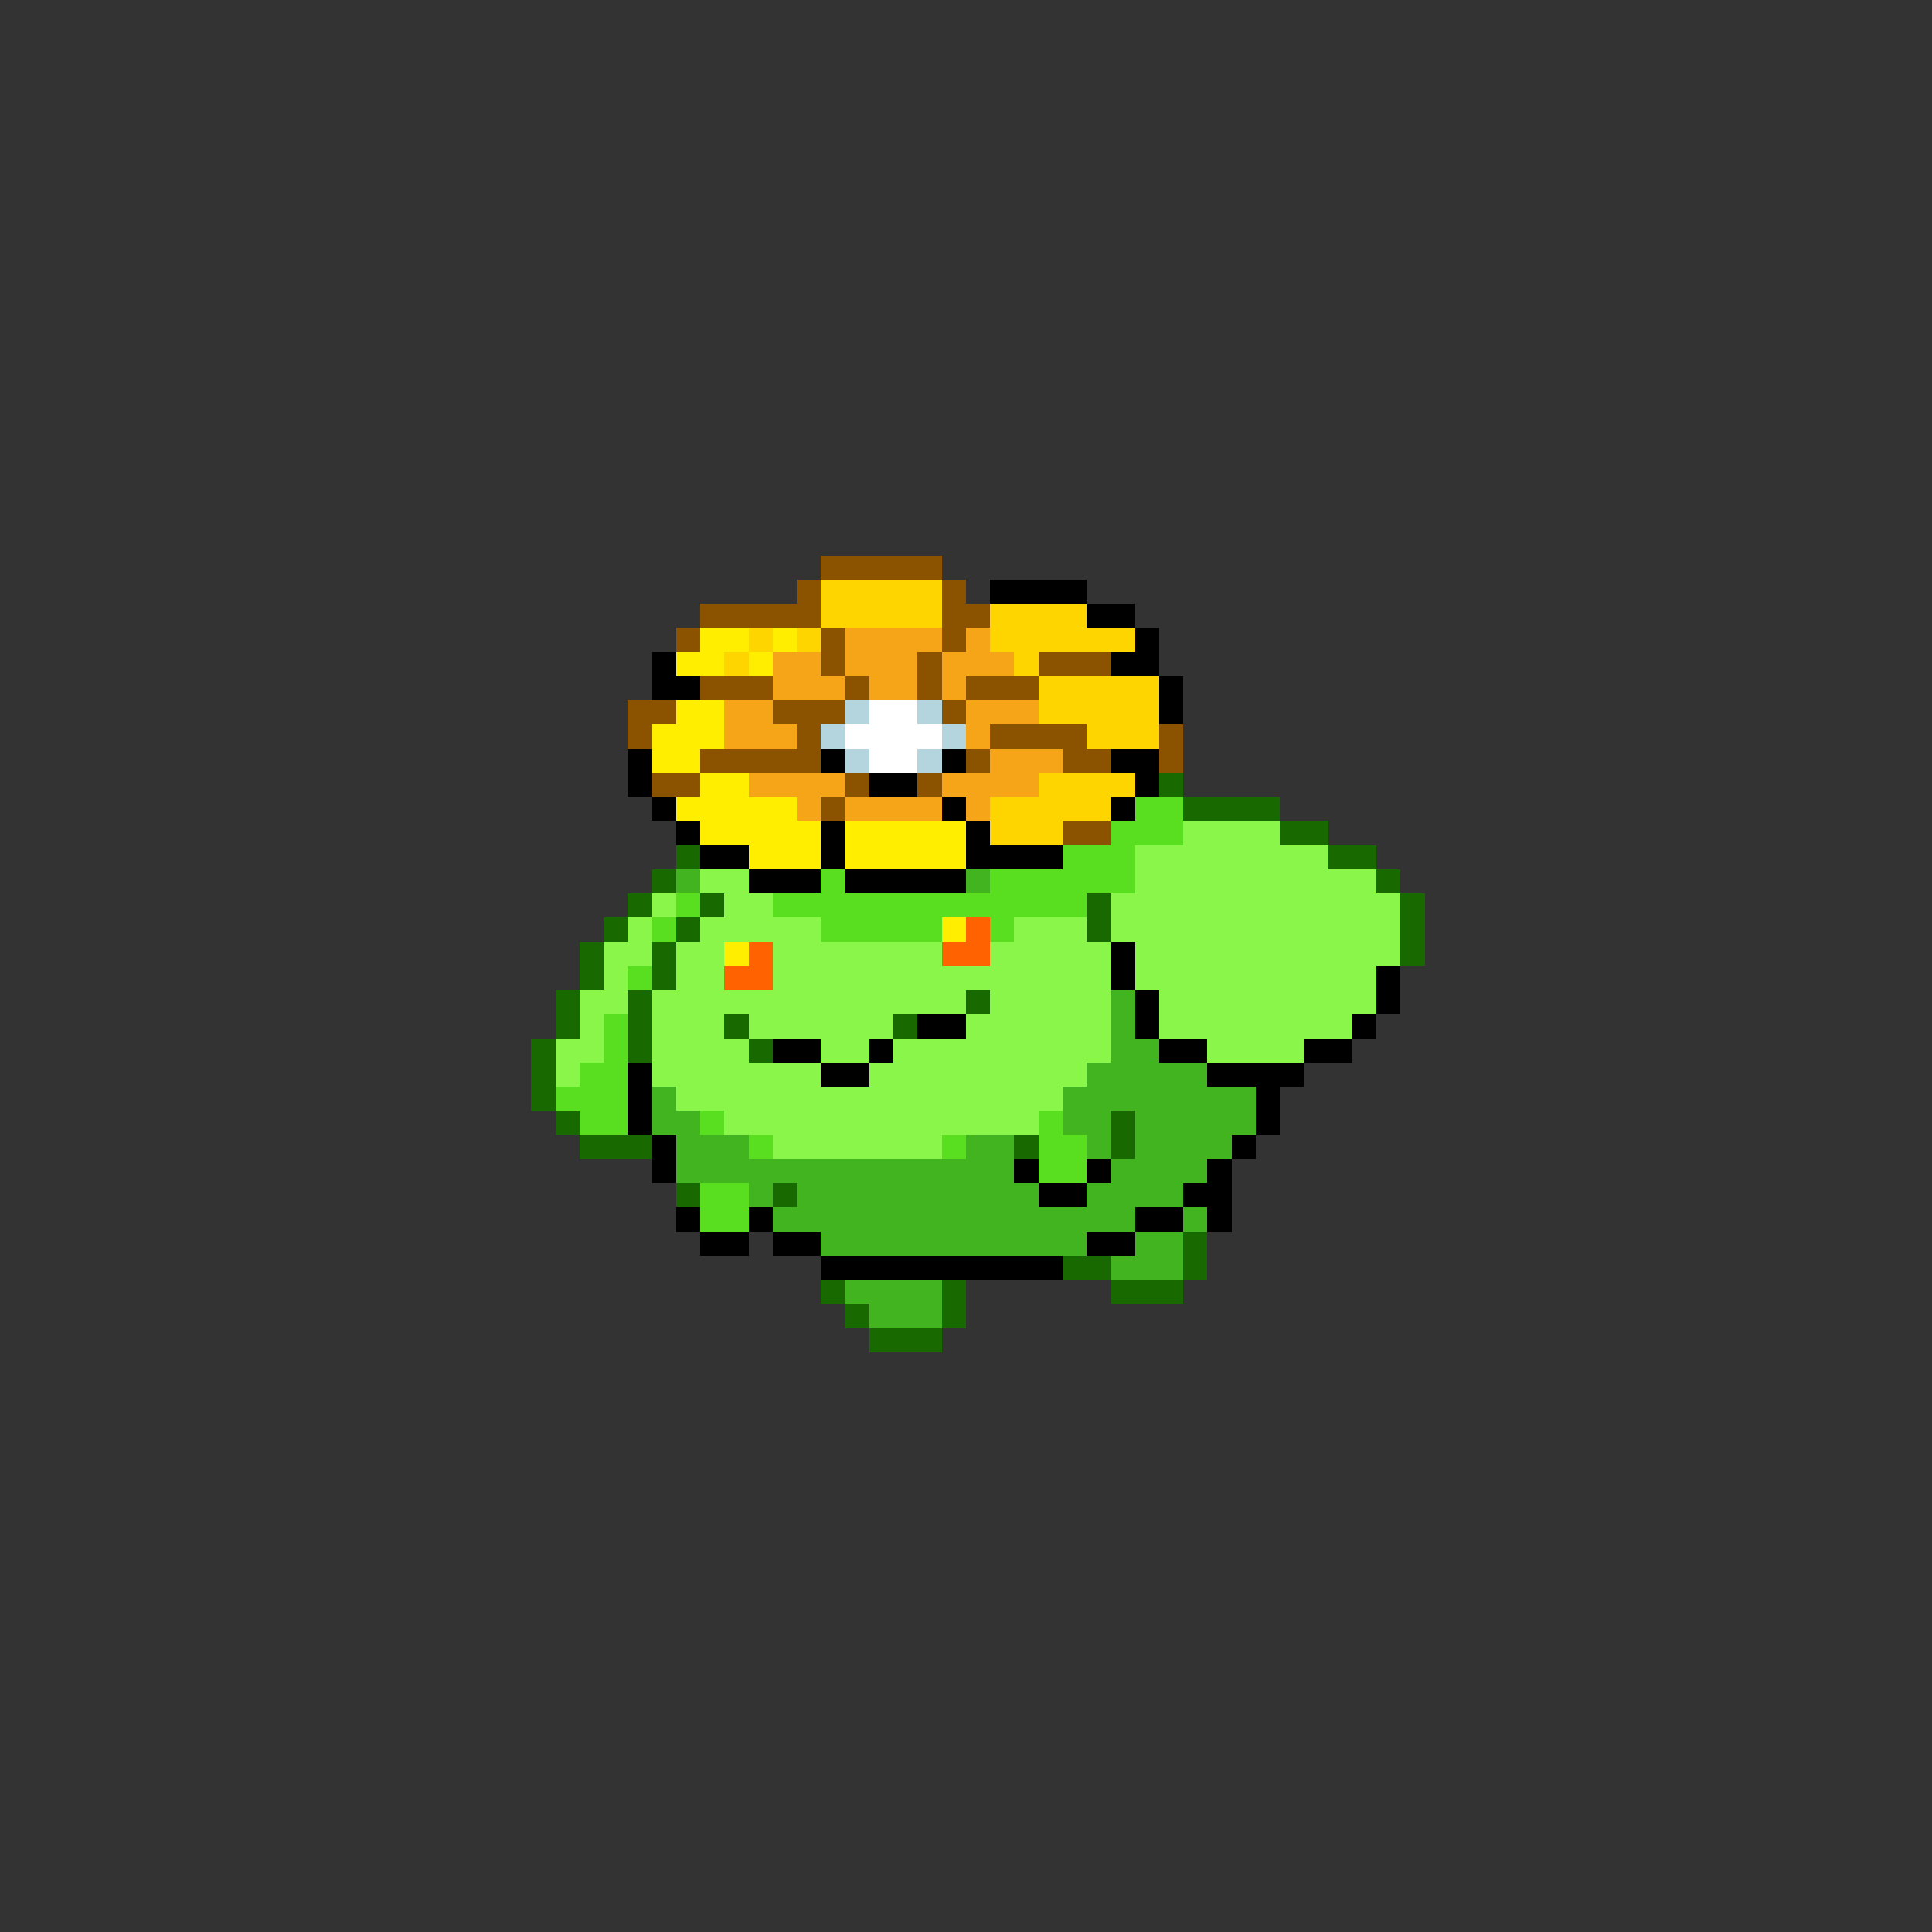 <svg xmlns="http://www.w3.org/2000/svg" viewBox="0 -0.5 80 80" shape-rendering="crispEdges">
<rect x="0" y="-0.5" width="80" height="80" fill="#333333" stroke="none"/>
<path stroke="#8b5200" d="M34 23h5M33 24h1M39 24h1M29 25h5M39 25h2M28 26h1M34 26h1M39 26h1M34 27h1M38 27h1M43 27h3M29 28h3M35 28h1M38 28h1M40 28h3M26 29h2M32 29h3M39 29h1M26 30h1M33 30h1M41 30h4M48 30h1M29 31h5M40 31h1M44 31h2M48 31h1M27 32h2M35 32h1M38 32h1M34 33h1M44 34h2" />
<path stroke="#ffd500" d="M34 24h5M34 25h5M41 25h4M31 26h1M33 26h1M41 26h6M30 27h1M42 27h1M43 28h5M43 29h5M45 30h3M43 32h4M41 33h5M41 34h3" />
<path stroke="#000000" d="M41 24h4M45 25h2M47 26h1M27 27h1M46 27h2M27 28h2M48 28h1M48 29h1M26 31h1M34 31h1M39 31h1M46 31h2M26 32h1M36 32h2M47 32h1M27 33h1M39 33h1M46 33h1M28 34h1M34 34h1M40 34h1M29 35h2M34 35h1M40 35h4M31 36h3M35 36h5M46 39h1M46 40h1M57 40h1M47 41h1M57 41h1M38 42h2M47 42h1M56 42h1M32 43h2M36 43h1M48 43h2M54 43h2M26 44h1M34 44h2M50 44h4M26 45h1M52 45h1M26 46h1M52 46h1M27 47h1M51 47h1M27 48h1M42 48h1M45 48h1M50 48h1M43 49h2M49 49h2M28 50h1M31 50h1M47 50h2M50 50h1M29 51h2M32 51h2M45 51h2M34 52h10" />
<path stroke="#ffee00" d="M29 26h2M32 26h1M28 27h2M31 27h1M28 29h2M27 30h3M27 31h2M29 32h2M28 33h5M29 34h5M35 34h5M31 35h3M35 35h5M39 38h1M30 39h1" />
<path stroke="#f6a418" d="M35 26h4M40 26h1M32 27h2M35 27h3M39 27h3M32 28h3M36 28h2M39 28h1M30 29h2M40 29h3M30 30h3M40 30h1M41 31h3M31 32h4M39 32h4M33 33h1M35 33h4M40 33h1" />
<path stroke="#b4d5de" d="M35 29h1M38 29h1M34 30h1M39 30h1M35 31h1M38 31h1" />
<path stroke="#ffffff" d="M36 29h2M35 30h4M36 31h2" />
<path stroke="#186a00" d="M48 32h1M49 33h4M53 34h2M28 35h1M55 35h2M27 36h1M57 36h1M26 37h1M29 37h1M45 37h1M58 37h1M25 38h1M28 38h1M45 38h1M58 38h1M24 39h1M27 39h1M58 39h1M24 40h1M27 40h1M23 41h1M26 41h1M40 41h1M23 42h1M26 42h1M30 42h1M37 42h1M22 43h1M26 43h1M31 43h1M22 44h1M22 45h1M23 46h1M46 46h1M24 47h3M42 47h1M46 47h1M28 49h1M32 49h1M49 51h1M44 52h2M49 52h1M34 53h1M39 53h1M46 53h3M35 54h1M39 54h1M36 55h3" />
<path stroke="#5ade20" d="M47 33h2M46 34h3M44 35h3M34 36h1M41 36h6M28 37h1M32 37h13M27 38h1M34 38h5M41 38h1M26 40h1M25 42h1M25 43h1M24 44h2M23 45h3M24 46h2M29 46h1M43 46h1M31 47h1M39 47h1M43 47h2M43 48h2M29 49h2M29 50h2" />
<path stroke="#8bf64a" d="M49 34h4M47 35h8M29 36h2M47 36h10M27 37h1M30 37h2M46 37h12M26 38h1M29 38h5M42 38h3M46 38h12M25 39h2M28 39h2M32 39h7M41 39h5M47 39h11M25 40h1M28 40h2M32 40h14M47 40h10M24 41h2M27 41h13M41 41h5M48 41h9M24 42h1M27 42h3M31 42h6M40 42h6M48 42h8M23 43h2M27 43h4M34 43h2M37 43h9M50 43h4M23 44h1M27 44h7M36 44h9M28 45h16M30 46h13M32 47h7" />
<path stroke="#41b420" d="M28 36h1M40 36h1M46 41h1M46 42h1M46 43h2M45 44h5M27 45h1M44 45h8M27 46h2M44 46h2M47 46h5M28 47h3M40 47h2M45 47h1M47 47h4M28 48h14M46 48h4M31 49h1M33 49h10M45 49h4M32 50h15M49 50h1M34 51h11M47 51h2M46 52h3M35 53h4M36 54h3" />
<path stroke="#ff6200" d="M40 38h1M31 39h1M39 39h2M30 40h2" />
</svg>